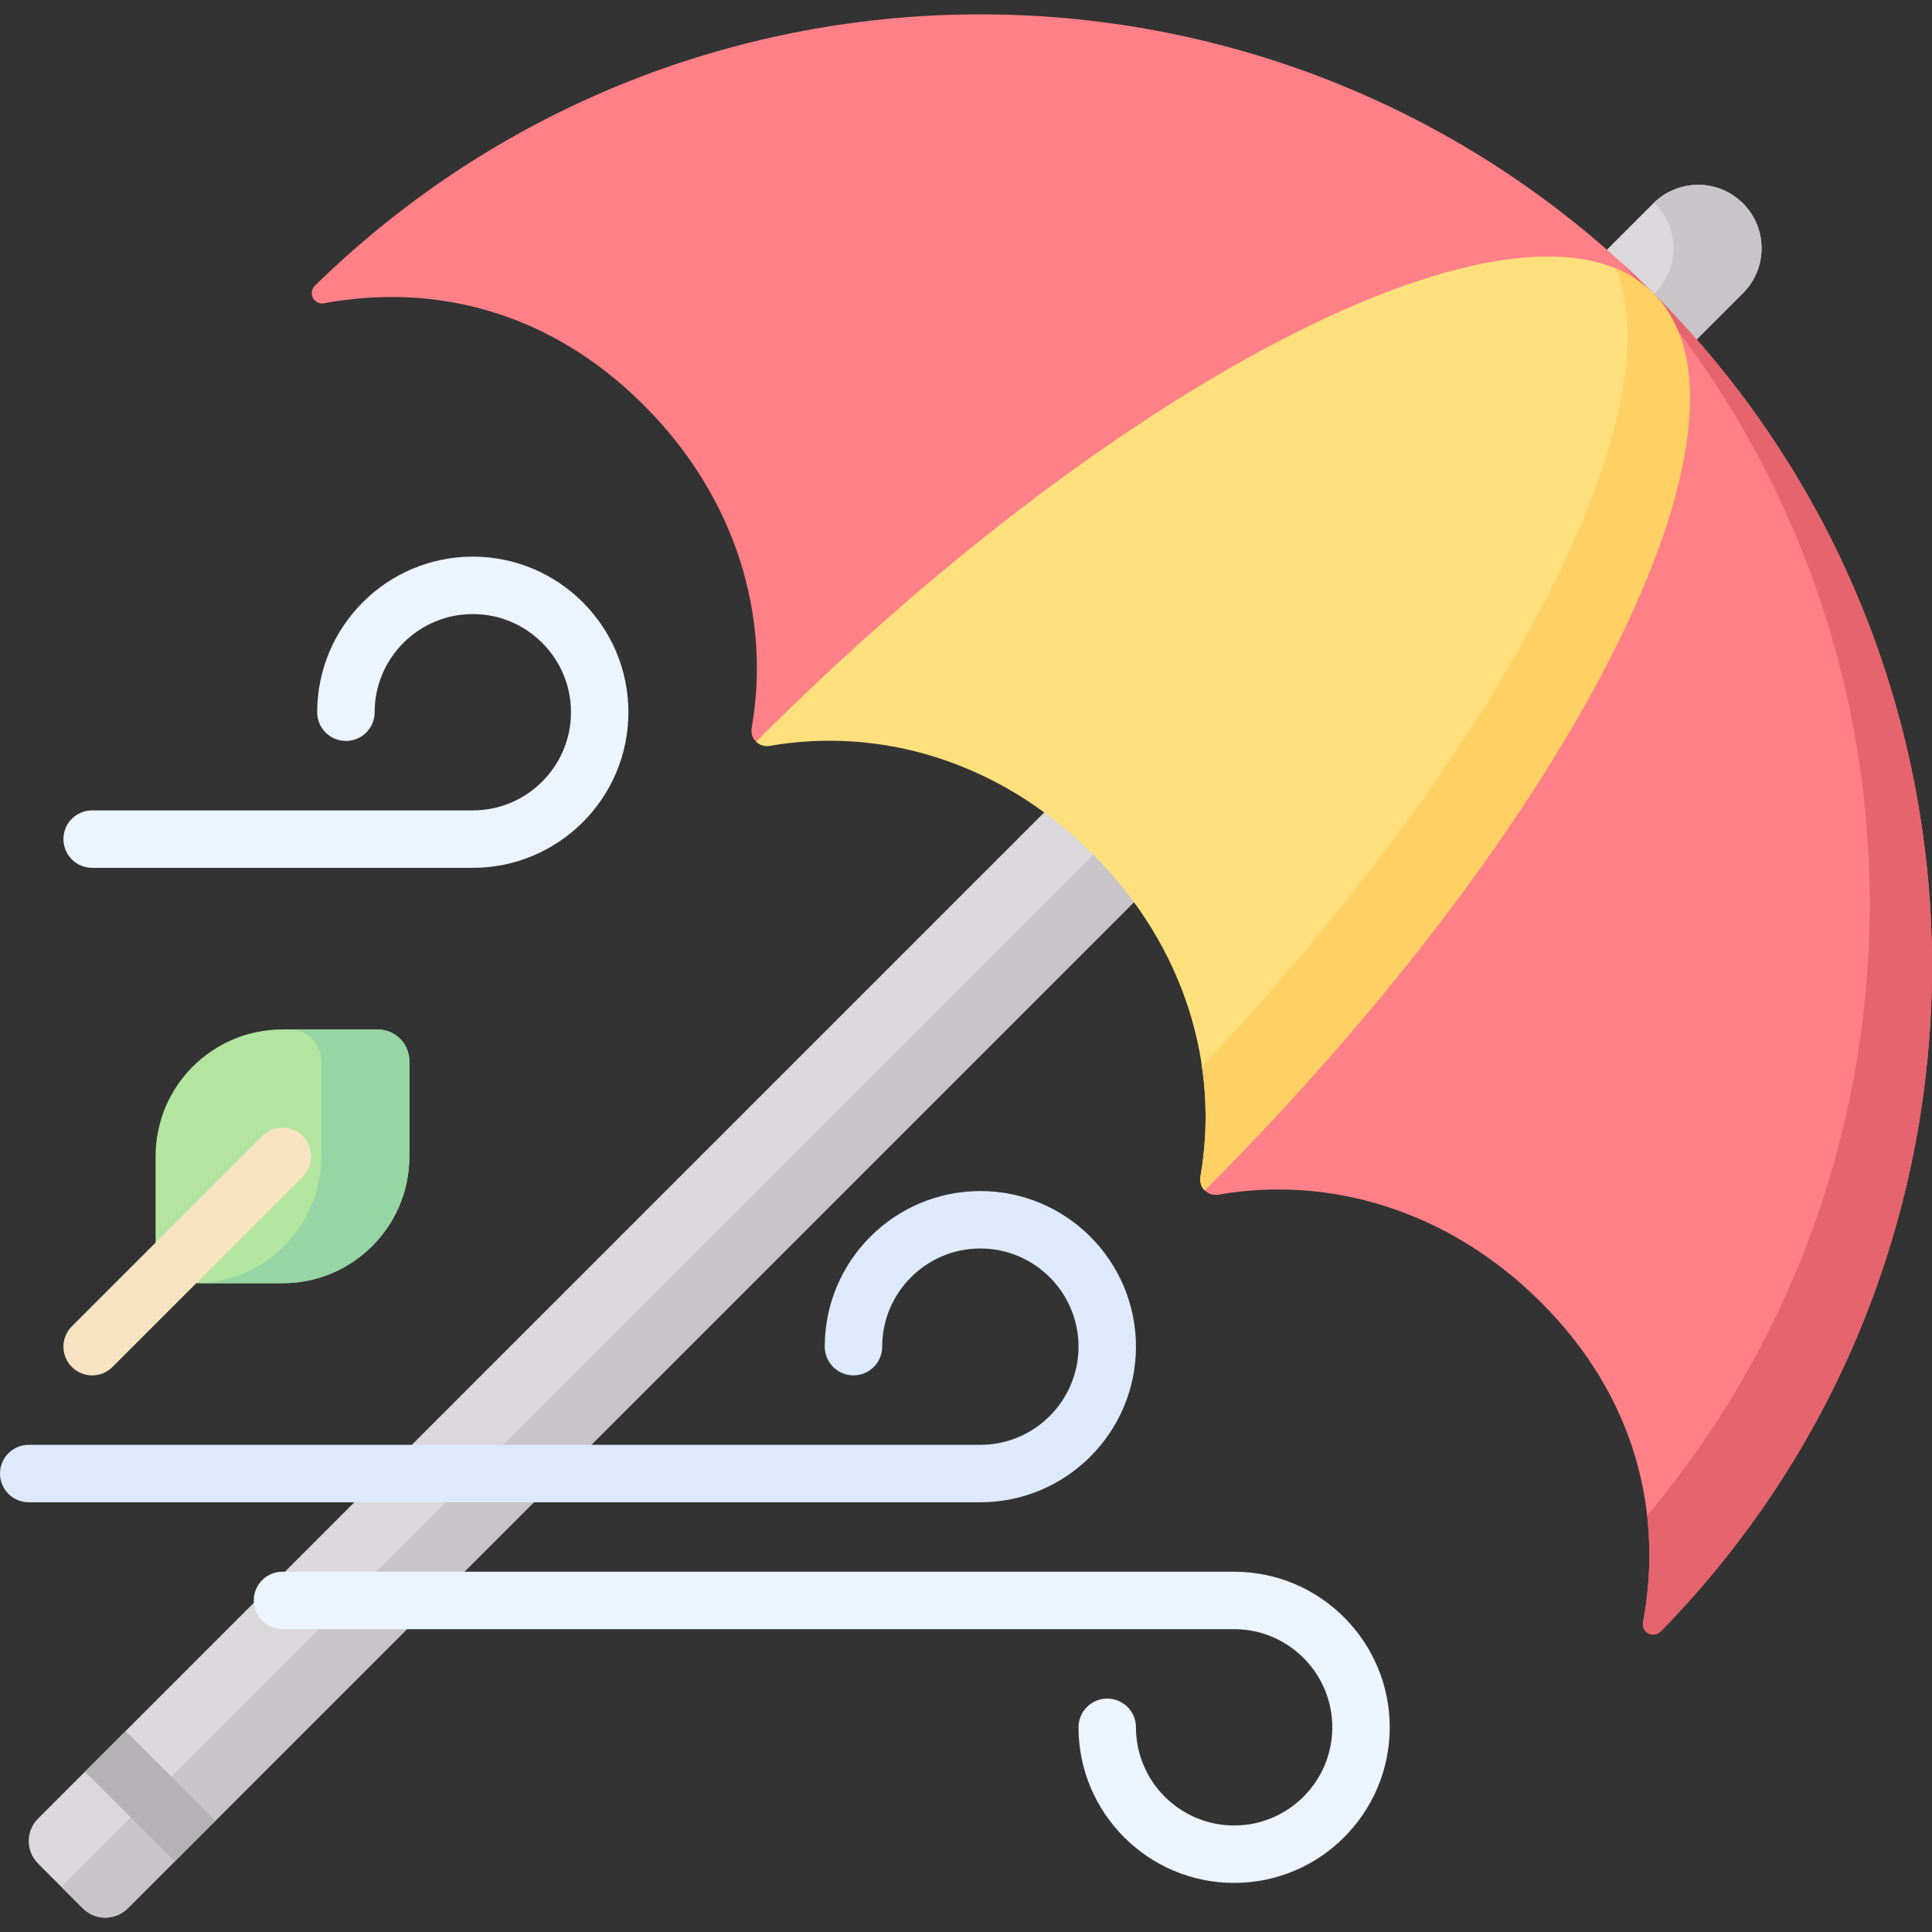 <svg id="Capa_1" enable-background="new 0 0 512 512" height="512" viewBox="0 0 512 512" width="512" xmlns="http://www.w3.org/2000/svg"><rect x="0" y="0" width="512" height="512" fill="#333333" stroke="none"/><g><g><g><path d="m461.91 77.676c6.566-6.566 6.566-17.211 0-23.777s-17.211-6.566-23.777 0l-428.059 428.059c-3.283 3.283-3.283 8.606 0 11.889l11.889 11.888c3.283 3.283 8.606 3.283 11.889 0z" fill="#dad8db"/><path d="m461.91 53.899c-6.496-6.496-16.979-6.555-23.56-.197.071.068.148.127.218.197 6.566 6.566 6.566 17.211 0 23.777l-422.332 422.332 5.727 5.727c3.283 3.283 8.606 3.283 11.888 0l428.059-428.059c6.566-6.566 6.566-17.211 0-23.777z" fill="#c8c5c9"/><g><path d="m319.263 315.464c.959.958 2.325 1.366 3.66 1.132 29.053-5.083 60.738 3.823 85.519 28.603 24.983 24.983 32.392 55.545 26.991 84.745-.164.888.109 1.8.748 2.438 1.076 1.075 2.831 1.074 3.895-.012 96.542-98.636 95.895-256.859-1.942-354.696l-.005-.005c-97.837-97.837-256.06-98.484-354.696-1.942-1.087 1.064-1.087 2.819-.012 3.895.638.639 1.55.913 2.438.748 29.201-5.401 59.762 2.008 84.745 26.991 24.781 24.781 33.687 56.466 28.603 85.519-.234 1.335.174 2.701 1.132 3.66l138.497-19.573z" fill="#ff8086"/><path d="m200.361 196.56c.958.944 2.313 1.346 3.64 1.114 29.053-5.083 60.738 3.823 85.519 28.603l.005.005c24.781 24.781 33.687 56.466 28.603 85.519-.233 1.329.171 2.688 1.119 3.646 98.488-98.489 151.715-204.943 118.886-237.772-32.829-32.83-139.283 20.397-237.772 118.885z" fill="#ffe07d"/><path d="m438.133 77.674-.005-.005c-2.766-2.766-5.586-5.443-8.446-8.054 85.403 93.554 87.685 235.852 6.824 331.999 1.067 9.431.662 18.951-1.073 28.331-.164.888.109 1.8.748 2.438 1.076 1.075 2.831 1.074 3.895-.013 96.542-98.636 95.895-256.859-1.943-354.696z" fill="#e5646e"/><path d="m438.133 77.674c-2.801-2.801-6.15-4.96-9.972-6.534 15.857 38.518-29.325 126.305-109.629 211.526 1.414 9.77 1.264 19.594-.405 29.134-.233 1.329.171 2.688 1.119 3.646 98.49-98.488 151.717-204.942 118.887-237.772z" fill="#ffd064"/></g><path d="m22.524 469.508 23.777 23.777 10.766-10.765-23.777-23.777h-.001z" fill="#b6b1b7"/></g></g><g><g><path d="m259.804 398.115h-252.192c-4.204 0-7.612-3.407-7.612-7.612 0-4.204 3.407-7.612 7.612-7.612h252.192c14.344 0 26.014-11.67 26.014-26.014s-11.67-26.014-26.014-26.014-26.014 11.67-26.014 26.014c0 4.204-3.407 7.612-7.611 7.612s-7.612-3.407-7.612-7.612c0-22.739 18.499-41.237 41.237-41.237 22.739 0 41.237 18.499 41.237 41.237 0 22.739-18.498 41.238-41.237 41.238z" fill="#ddeafb"/></g><g><path d="m125.3 229.986h-100.879c-4.204 0-7.611-3.407-7.611-7.611s3.407-7.612 7.611-7.612h100.879c14.344 0 26.014-11.67 26.014-26.015 0-14.344-11.67-26.014-26.014-26.014-14.345 0-26.015 11.67-26.015 26.014 0 4.204-3.407 7.612-7.612 7.612s-7.612-3.407-7.612-7.612c0-22.739 18.5-41.237 41.238-41.237 22.739 0 41.237 18.499 41.237 41.237.002 22.738-18.497 41.238-41.236 41.238z" fill="#ecf4ff"/></g><g><path d="m327.056 498.993c-22.739 0-41.238-18.499-41.238-41.237 0-4.204 3.407-7.612 7.612-7.612s7.612 3.407 7.612 7.612c0 14.344 11.67 26.014 26.015 26.014 14.344 0 26.014-11.67 26.014-26.014s-11.67-26.014-26.014-26.014h-252.193c-4.204 0-7.612-3.407-7.612-7.612s3.407-7.611 7.612-7.611h252.192c22.738 0 41.237 18.499 41.237 41.237s-18.498 41.237-41.237 41.237z" fill="#ecf4ff"/></g></g><g><path d="m41.235 306.439c0-18.571 15.055-33.626 33.626-33.626h25.22c4.643 0 8.407 3.764 8.407 8.406v25.22c0 18.571-15.055 33.626-33.626 33.626h-33.627z" fill="#b3e59f"/><g><g><path d="m24.421 364.49c-1.948 0-3.896-.743-5.383-2.229-2.972-2.972-2.972-7.792 0-10.764l50.439-50.44c2.973-2.972 7.792-2.972 10.765 0 2.972 2.972 2.972 7.792 0 10.764l-50.438 50.439c-1.487 1.486-3.435 2.23-5.383 2.23z" fill="#f7e3c1"/></g></g><path d="m100.08 272.813h-23.342c4.643 0 8.407 3.764 8.407 8.406v25.22c0 18.571-15.055 33.626-33.626 33.626h23.342c18.571 0 33.626-15.055 33.626-33.626v-25.22c0-4.643-3.764-8.406-8.407-8.406z" fill="#95d6a4"/></g></g></svg>